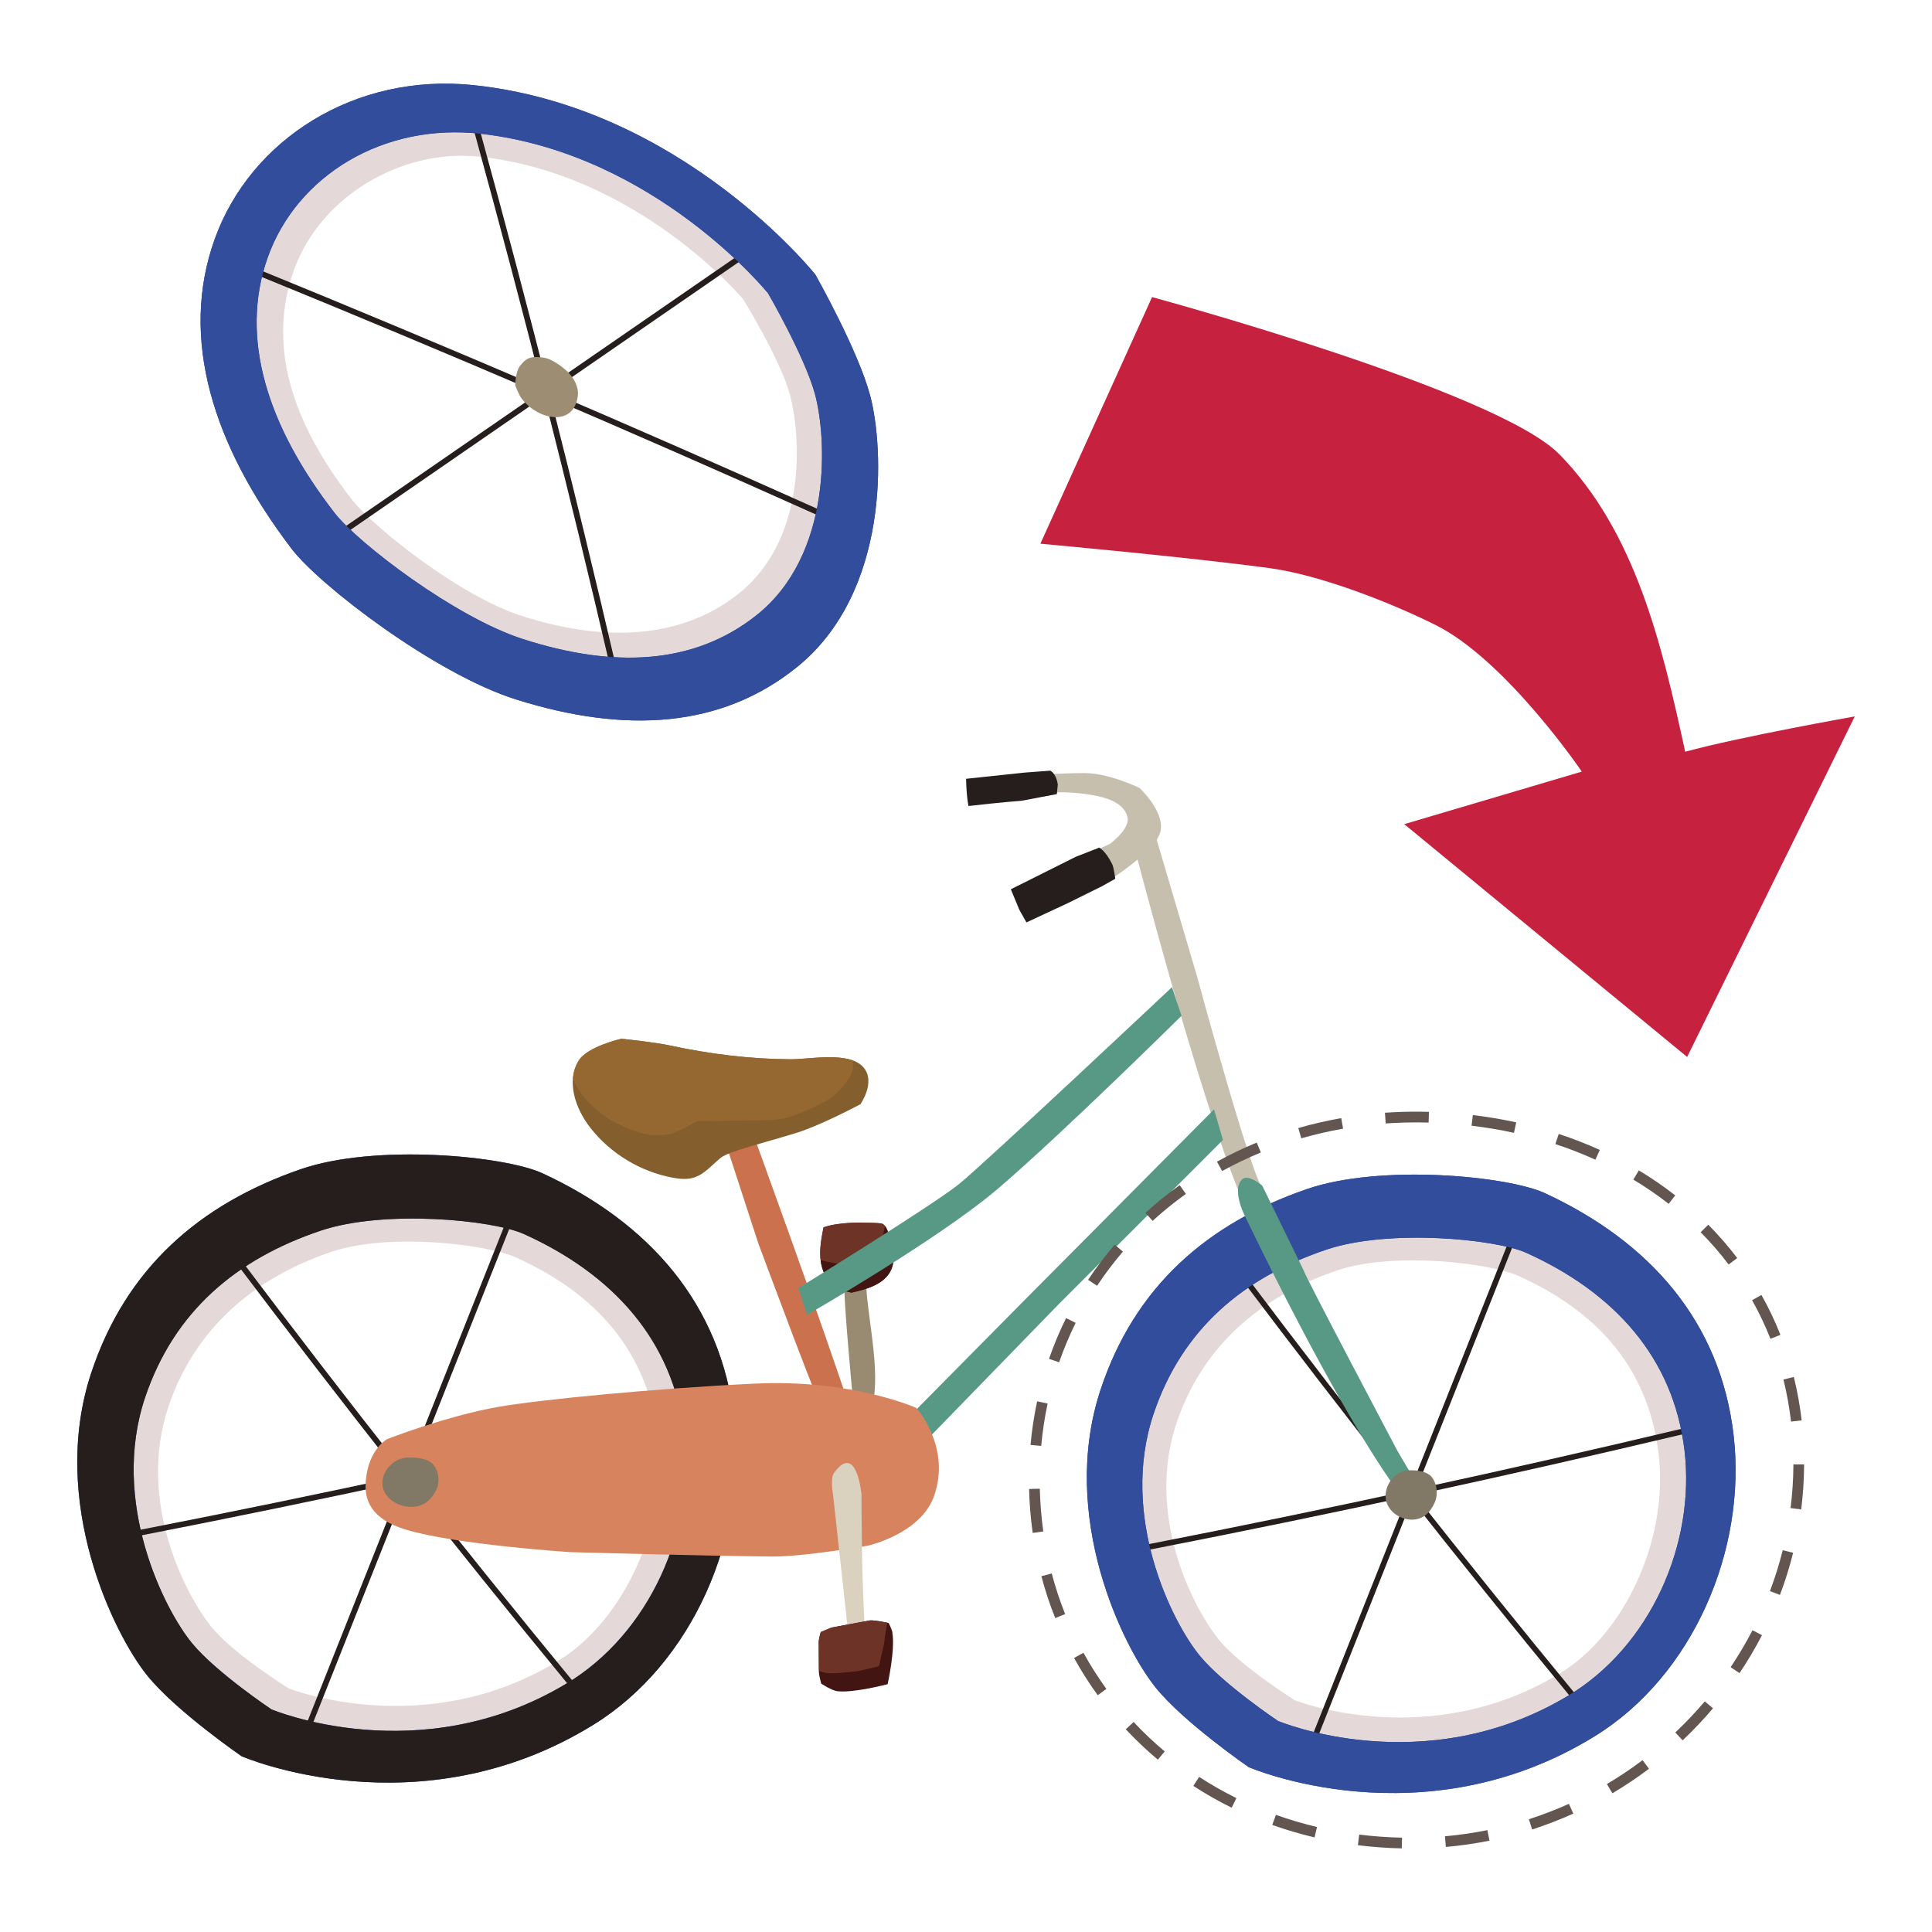 <?xml version="1.0" encoding="UTF-8"?><svg id="_레이어_1" xmlns="http://www.w3.org/2000/svg" viewBox="0 0 500 500"><defs><style>.cls-1{fill:#dad1bf;}.cls-2{fill:#c6223f;}.cls-3{fill:#817865;}.cls-4{fill:#cb714e;}.cls-5{fill:#e4d8d8;}.cls-6{fill:none;}.cls-7{fill:#5d291f;}.cls-8{fill:#988b72;}.cls-9{fill:#6c3326;}.cls-10{fill:#9c8d73;}.cls-11{fill:#251e1c;}.cls-12{fill:#956731;}.cls-13{fill:#d7845e;}.cls-14{fill:#589986;}.cls-15{fill:#314d9b;}.cls-16{fill:#845f2d;}.cls-17{fill:#635550;}.cls-18{fill:#421513;}.cls-19{fill:#c6bfae;}</style></defs><rect class="cls-6" width="500" height="500"/><path class="cls-15" d="M55.6,61.79c-9.27,25.69-.5,53.52,19.87,80.24,7.22,9.47,37.17,32.44,58.18,39.02,28.15,8.82,52.96,7.44,72.6-8.4,24.1-19.44,22.57-56.66,18.95-70.27-3.13-11.76-14.17-31.29-14.17-31.29,0,0-34.48-43.4-88.5-49.06-30.69-3.21-57.66,14.07-66.93,39.76ZM125.98,40.38c41.17,4.79,67.78,37.74,67.78,37.74,0,0,8.56,14.78,11.04,23.65,2.87,10.26,4.34,38.24-13.85,52.6-14.83,11.71-33.7,12.49-55.2,5.58-16.05-5.16-39.04-22.72-44.61-29.9-15.73-20.28-22.64-41.27-15.79-60.48,6.85-19.21,27.24-31.92,50.63-29.2Z"/><path class="cls-5" d="M86.56,132.7c6.09,7.86,31.23,27.05,48.78,32.69,23.51,7.56,44.15,6.69,60.36-6.11,19.89-15.7,18.28-46.29,15.15-57.52-2.71-9.69-12.07-25.85-12.07-25.85,0,0-29.09-36.03-74.11-41.27-25.57-2.98-47.87,10.92-55.36,31.93-7.49,21,.06,43.95,17.26,66.13ZM123.92,40.54c41.11,4.31,68.43,36.91,68.43,36.91,0,0,9.51,15.49,11.99,24.36,2.87,10.26,4.9,37.55-13.29,51.91-14.83,11.71-34.61,12.56-56.11,5.65-16.05-5.16-38.37-22.98-43.94-30.17-15.73-20.28-21.79-40.06-14.94-59.27,6.85-19.21,28.02-31.47,47.85-29.39Z"/><path class="cls-11" d="M159.52,172.94c-10.82-46.58-22.59-92.94-35.28-139.05-.26-.93-1.7-.53-1.44.4,12.68,46.11,24.45,92.47,35.28,139.05.22.94,1.66.54,1.44-.4h0Z"/><path class="cls-11" d="M190.79,66.29c-33.96,23.42-67.91,46.84-101.87,70.26-.79.54-.04,1.84.76,1.29,33.96-23.42,67.91-46.84,101.87-70.26.79-.54.04-1.84-.76-1.29h0Z"/><path class="cls-11" d="M211.52,131.68c-47.58-21.34-95.52-41.88-143.79-61.61-.89-.36-1.28,1.08-.4,1.44,48.15,19.68,95.97,40.17,143.43,61.46.87.39,1.63-.9.76-1.29h0Z"/><path class="cls-15" d="M55.6,61.79c-9.27,25.69-.5,53.52,19.87,80.24,7.22,9.47,37.17,32.44,58.18,39.02,28.15,8.82,52.96,7.44,72.6-8.4,24.1-19.44,22.57-56.66,18.95-70.27-3.13-11.76-14.17-31.29-14.17-31.29,0,0-34.48-43.4-88.5-49.06-30.69-3.21-57.66,14.07-66.93,39.76ZM124.67,34.65c45.02,5.24,74.11,41.27,74.11,41.27,0,0,9.36,16.16,12.07,25.85,3.14,11.22,4.74,41.81-15.15,57.52-16.21,12.8-36.85,13.66-60.36,6.11-17.55-5.64-42.69-24.84-48.78-32.69-17.2-22.17-24.75-45.12-17.26-66.13,7.49-21,29.79-34.9,55.36-31.93Z"/><path class="cls-10" d="M149.54,102.42c.2-1.57-.4-3.29-1.37-4.69s-2.31-2.53-3.71-3.48c-1.2-.81-2.51-1.52-3.87-1.71-2.8-.38-4.28-.18-6.03,2.18-1.25,1.69-1.21,5.01-1.21,5.01,0,0,.88,2.4,1.66,3.43,4.18,5.53,13.51,7.49,14.54-.74Z"/><path class="cls-15" d="M448.67,371.56c-3.39-29.6-21.79-50.21-48.81-62.75-9.57-4.44-42.53-7.67-61.71-1.05-25.69,8.87-44.53,25.24-53.34,51.95-10.81,32.77,5.82,66.55,14.29,77.05,7.32,9.06,24.06,20.57,24.06,20.57,0,0,44.97,19.52,89.6-8.02,25.35-15.65,39.3-48.15,35.91-77.75ZM402.45,434.28c-34.21,20.54-68.69,5.98-68.69,5.98,0,0-12.83-8.58-18.44-15.34-6.5-7.83-19.24-33.03-10.96-57.47,6.75-19.92,21.2-32.13,40.89-38.75,14.7-4.94,39.97-2.53,47.31.78,20.71,9.36,34.82,24.73,37.42,46.81,2.6,22.08-8.09,46.32-27.53,57.99Z"/><path class="cls-5" d="M395.04,324.24c-8.02-3.62-35.65-6.26-51.73-.85-21.53,7.24-37.33,20.58-44.71,42.37-9.06,26.73,4.88,54.28,11.98,62.84,6.14,7.39,20.17,16.78,20.17,16.78,0,0,37.7,15.92,75.11-6.54,21.25-12.76,32.94-39.27,30.1-63.41-2.84-24.14-18.26-40.95-40.92-51.18ZM403.99,432.88c-33.96,20.95-68.86,7.15-68.86,7.15,0,0-13.87-8.67-19.48-15.43-6.5-7.83-19.4-32.03-11.11-56.48,6.75-19.92,21.88-32.73,41.57-39.35,14.7-4.94,39.55-1.88,46.89,1.44,20.71,9.36,33.66,24.12,36.26,46.19,2.6,22.08-8.89,46.37-25.28,56.48Z"/><path class="cls-11" d="M321.12,330.79c27.68,36.73,56.13,72.87,85.35,108.39.59.72,1.61-.31,1.02-1.02-29.14-35.42-57.52-71.46-85.13-108.1-.55-.74-1.81-.01-1.25.73h0Z"/><path class="cls-11" d="M341.13,449.32c16.87-42.47,33.74-84.94,50.61-127.41.34-.87-1.06-1.24-1.4-.38-16.87,42.47-33.74,84.94-50.61,127.41-.34.87,1.06,1.24,1.4.38h0Z"/><path class="cls-11" d="M297.88,400.98c46.17-9.02,92.14-18.98,137.91-29.86.91-.22.52-1.61-.38-1.4-45.76,10.88-91.74,20.84-137.91,29.86-.91.18-.53,1.57.38,1.4h0Z"/><path class="cls-15" d="M448.67,371.56c-3.39-29.6-21.79-50.21-48.81-62.75-9.57-4.44-42.53-7.67-61.71-1.05-25.69,8.87-44.53,25.24-53.34,51.95-10.81,32.77,5.82,66.55,14.29,77.05,7.32,9.06,24.06,20.57,24.06,20.57,0,0,44.97,19.52,89.6-8.02,25.35-15.65,39.3-48.15,35.91-77.75ZM405.85,438.84c-37.41,22.46-75.11,6.54-75.11,6.54,0,0-14.03-9.38-20.17-16.78-7.11-8.56-21.04-36.11-11.98-62.84,7.38-21.79,23.18-35.13,44.71-42.37,16.07-5.4,43.7-2.77,51.73.85,22.65,10.23,38.07,27.04,40.92,51.18,2.84,24.14-8.85,50.65-30.1,63.41Z"/><path class="cls-2" d="M403.52,117.52c19.79,20.19,26.6,49.39,32.6,77.03,14.43-3.93,43.89-9.14,43.89-9.14l-43.38,88.13-73.21-60.25,45.95-13.6s-19.58-28.84-37.85-37.94c-11.77-5.87-29.86-12.94-42.9-14.71-20.92-2.84-59.37-6.33-59.37-6.33l28.9-63.82s89.24,24.18,105.36,40.64Z"/><path class="cls-8" d="M218.52,333.87c1.81-.65,3.78-.86,5.69-.61.44,8.6,4.21,24.23,1.01,31.92-2.14-.9-4.67-5.03-4.67-5.03,0,0-1.91-20.38-2.03-26.29Z"/><path class="cls-7" d="M216.27,333.14c-2.35-1.53-3.61-4.36-3.91-7.15s.23-5.6.77-8.36c4.37-1.51,10.81-1.18,10.81-1.18,0,0,4-.02,4.49.29.85.53,1.22,1.56,1.54,2.52.99,3.01,1.97,6.36.71,9.27-1.64,3.8-6.26,5.13-10.3,6.01"/><path class="cls-9" d="M225.91,327.5c1.45-3.27,2.49-6.71,3.12-10.22-.17-.21-.36-.4-.6-.54-.49-.3-4.49-.29-4.49-.29,0,0-6.45-.33-10.81,1.18-.54,2.76-1.07,5.56-.77,8.36,0,.06.02.12.03.17,4.41,1.1,8.98,1.56,13.53,1.34Z"/><path class="cls-18" d="M229.96,319.25c-.23-.69-.49-1.42-.94-1.97-.63,3.52-1.67,6.96-3.12,10.22-4.54.22-9.11-.24-13.53-1.34.33,2.74,1.58,5.48,3.89,6.98,1.66,1.08,4.1,1.39,4.1,1.39,4.04-.88,8.66-2.21,10.3-6.01,1.26-2.91.28-6.25-.71-9.27Z"/><path class="cls-15" d="M190.03,367.41c-3.44-30.06-22.13-51-49.58-63.74-9.72-4.51-43.2-7.79-62.68-1.06-26.09,9.01-45.23,25.63-54.18,52.76-10.98,33.29,5.91,67.6,14.52,78.26,7.44,9.21,24.43,20.89,24.43,20.89,0,0,45.68,19.83,91.01-8.14,25.75-15.89,39.92-48.91,36.47-78.97ZM143.08,431.12c-34.75,20.87-69.77,6.08-69.77,6.08,0,0-13.03-8.72-18.73-15.58-6.6-7.95-19.55-33.54-11.13-58.37,6.86-20.24,21.53-32.63,41.54-39.36,14.93-5.02,40.6-2.57,48.05.79,21.04,9.5,35.37,25.12,38.01,47.54,2.64,22.42-8.22,47.05-27.96,58.9Z"/><path class="cls-5" d="M135.56,319.35c-8.15-3.68-36.22-6.35-52.54-.87-21.87,7.35-37.92,20.91-45.42,43.03-9.2,27.15,4.95,55.13,12.17,63.83,6.23,7.51,20.48,17.04,20.48,17.04,0,0,38.29,16.17,76.29-6.64,21.58-12.96,33.46-39.89,30.58-64.41-2.89-24.52-18.55-41.6-41.56-51.99ZM144.65,429.7c-34.49,21.28-69.94,7.26-69.94,7.26,0,0-14.09-8.8-19.79-15.67-6.6-7.95-19.7-32.54-11.29-57.37,6.86-20.24,22.23-33.25,42.23-39.97,14.93-5.02,40.18-1.91,47.63,1.46,21.04,9.5,34.19,24.5,36.83,46.92,2.64,22.42-9.03,47.1-25.67,57.37Z"/><path class="cls-11" d="M60.47,326c28.11,37.31,57.02,74.02,86.69,110.09.61.74,1.65-.32,1.05-1.05-29.6-35.98-58.43-72.59-86.46-109.79-.57-.75-1.85-.01-1.28.75h0Z"/><path class="cls-11" d="M80.8,446.4c17.14-43.14,34.27-86.27,51.41-129.41.35-.89-1.08-1.27-1.43-.39-17.14,43.14-34.27,86.27-51.41,129.41-.35.89,1.08,1.27,1.43.39h0Z"/><path class="cls-11" d="M36.87,397.3c46.89-9.17,93.59-19.28,140.07-30.33.93-.22.53-1.65-.39-1.43-46.48,11.05-93.18,21.17-140.07,30.33-.93.18-.54,1.61.39,1.43h0Z"/><path class="cls-11" d="M190.03,367.41c-3.44-30.06-22.13-51-49.58-63.74-9.72-4.51-43.2-7.79-62.68-1.06-26.09,9.01-45.23,25.63-54.18,52.76-10.98,33.29,5.91,67.6,14.52,78.26,7.44,9.21,24.43,20.89,24.43,20.89,0,0,45.68,19.83,91.01-8.14,25.75-15.89,39.92-48.91,36.47-78.97ZM146.54,435.75c-38,22.82-76.29,6.64-76.29,6.64,0,0-14.25-9.53-20.48-17.04-7.22-8.69-21.37-36.68-12.17-63.83,7.5-22.13,23.55-35.68,45.42-43.03,16.33-5.49,44.39-2.81,52.54.87,23.01,10.39,38.67,27.47,41.56,51.99,2.89,24.52-8.99,51.44-30.58,64.41Z"/><path class="cls-10" d="M98.24,386.9c.51,1.61,1.7,2.87,3.07,3.6,1.37.73,2.91.97,4.42,1.01,1.3.03,2.64-.11,3.8-.77,2.38-1.36,3.48-2.47,3.88-5.79.29-2.38-1.15-5.49-1.15-5.49,0,0-1.71-1.73-2.77-2.23-5.65-2.66-13.9,1.25-11.24,9.68Z"/><path class="cls-19" d="M284.22,206.06c3.34.7,7.19,2.41,7.62,5.8.35,2.79-4.53,6.51-4.53,6.51,0,0-12.75,5.82-18.91,9.31-.51.29-1.04.64-1.21,1.19-.14.48.03.99.2,1.47.46,1.27.93,2.54,1.39,3.81.17.47.36.96.78,1.23.56.36,1.3.16,1.94-.06,8.97-3.09,17.34-7.95,24.48-14.2,1.54-1.34,2.94-2.86,3.88-4.67,2.79-5.33-4.94-12.52-4.94-12.52,0,0-7.85-3.86-14.28-3.86-7.78,0-23.2,1.08-23.2,1.08l1.37,5.94s5.89-1.17,7.4-1.42c5.96-.97,12.1-.85,18.01.39Z"/><path class="cls-11" d="M250.02,201.55s.07,4.4.62,7.05c8.53-.99,13.72-1.36,13.72-1.36l9.15-1.73.25-2.47c-.49-3.09-1.98-3.59-1.98-3.59l-6.55.49-15.21,1.61Z"/><path class="cls-11" d="M261.6,230.15l2.23,5.36,1.81,3.21,10.8-5.03,8.82-4.37,3.38-1.9s-.42-2.95-.74-3.63c-1.73-3.63-3.43-4.42-3.43-4.42l-6.05,2.36-16.81,8.41Z"/><path class="cls-19" d="M327.15,307.95c-2.12.04-4.23.56-6.14,1.5-11.35-27.92-27.22-89.35-27.22-89.35l5.32-3.59,10.63,35.98s15.03,55.5,17.41,55.46Z"/><path class="cls-14" d="M321.89,314.09s24.31,51.27,41.01,73.39c2.14-.61,2.88-5,2.88-5l-4.09-6.93s-24.56-46.47-24.24-46.64l-10.78-22.06s-3.69-3.23-5.3-1.55c-2.49,2.58.52,8.8.52,8.8Z"/><polygon class="cls-14" points="314.19 287.11 316.5 295.02 274.13 337.38 239.68 372.82 234.41 367.55 264.57 337.05 314.19 287.11"/><path class="cls-4" d="M214.89,369.65c1.92-1.02,3.84-2.05,5.76-3.07-7.43-22.93-25.96-73.7-25.96-73.7l-6.23,4.99,7.8,23.93s17.9,48.25,18.64,47.85Z"/><path class="cls-13" d="M200.11,402.82c7.97.06,24.55-2.81,24.55-2.81,0,0,13.63-3.06,17.07-12.82,4.51-12.8-4.6-22.83-4.6-22.83,0,0-16.72-7.47-41.63-6.29-26.05,1.24-55.97,4.17-66.6,6.04-13.44,2.37-28.64,8.3-28.64,8.3,0,0-4.88,2.47-5.6,10.86-.4,4.77,1.12,9.83,10.48,12.63,12.87,3.86,42.34,5.79,42.34,5.79,0,0,35.82,1.01,52.63,1.14Z"/><path class="cls-14" d="M303.31,255.46l2.47,7.42s-30.27,29.95-47.23,44.51c-15.5,13.3-49.7,32.89-49.7,32.89l-2.23-6.92s33.66-20.74,41.29-26.7c5.86-4.58,55.39-51.18,55.39-51.18Z"/><path class="cls-1" d="M215.88,381.13c-1.09,1.49-.31,5.47-.31,5.47,0,0,2.62,23.99,3.94,35.98,1.47-.01,2.95-.02,4.42-.04-1-11.91-.97-35.79-.97-35.79,0,0-1.24-13.6-7.07-5.62Z"/><path class="cls-18" d="M230.96,422.5c-.15-.89-.97-2.46-.97-2.46,0,0-3.09-.73-4.77-.69l-10.02,1.86-2.79,1.16s-.54,1.74-.53,2.66c.01,2.49.03,4.98.04,7.47,0,1.1.61,3.21.61,3.21,0,0,2.69,1.83,4.33,1.99,4.35.42,12.86-1.84,12.86-1.84,0,0,1.98-8.82,1.22-13.34Z"/><path class="cls-9" d="M220.48,432.66c2.06-.11,7.01-1.48,7.01-1.48l1.32-5.85s.28-2.54.8-5.37c-.88-.19-3.06-.63-4.38-.61l-10.02,1.86-2.79,1.16s-.54,1.74-.53,2.66c.01,2.42.02,4.85.04,7.27,2.04,1.34,6.13.49,8.56.36Z"/><path class="cls-3" d="M112.26,379.19c-1.77-2.36-6.9-1.96-6.9-1.96-4.23.23-7.43,4.69-6.09,8.35,1.35,3.66,6.77,5.59,10.41,3.63,2.51-1.35,3.55-4.42,3.55-4.42,0,0,.99-2.99-.97-5.6Z"/><path class="cls-3" d="M370.71,382.49c-1.61-2.36-6.29-1.96-6.29-1.96-3.85.23-6.77,4.69-5.55,8.35,1.23,3.66,6.17,5.59,9.49,3.63,2.28-1.35,3.23-4.42,3.23-4.42,0,0,.91-2.99-.88-5.6Z"/><path class="cls-16" d="M173.47,270.59c-4.18-.9-12.67-1.76-12.67-1.76,0,0-8.72,1.99-11,5.61-3.36,5.33-.89,12.51,3,17.46,5.23,6.66,12.94,11.33,21.27,12.88,1.78.33,3.65.52,5.39.01,2.78-.82,4.73-3.23,6.97-5.08,2.17-1.8,10.94-3.81,19.62-6.5,6.54-2.03,16.63-7.44,16.63-7.44,0,0,4.14-5.86.69-9.65-3.72-4.08-13.87-1.97-18.64-1.98-10.49-.04-21.02-1.34-31.26-3.55Z"/><path class="cls-12" d="M168.04,293.71s3.84.22,5.66-.32c2.38-.71,6.71-3.24,6.71-3.24,0,0,13.43-.05,20.22-.37,5.08-.23,14.02-5.36,14.02-5.36,0,0,7.35-5.3,5.97-10.01-4.65-1.63-12.03-.25-15.89-.27-10.49-.04-21.02-1.34-31.26-3.55-4.18-.91-12.67-1.76-12.67-1.76,0,0-8.72,1.99-11,5.61-.92,1.46-1.39,3.05-1.52,4.7,5.35,12.21,19.76,14.57,19.76,14.57Z"/><path class="cls-17" d="M362.79,478.36c-3.81-.08-7.64-.36-11.37-.82l.34-2.75c3.64.45,7.36.72,11.08.8l-.06,2.77ZM374.19,477.99l-.24-2.76c3.68-.32,7.37-.86,10.98-1.59l.55,2.72c-3.71.75-7.51,1.3-11.29,1.63ZM340.2,475.52c-3.71-.88-7.39-1.96-10.94-3.23l.94-2.61c3.45,1.23,7.03,2.29,10.64,3.14l-.64,2.7ZM396.52,473.46l-.85-2.64c3.51-1.13,6.99-2.48,10.36-3.99l1.14,2.53c-3.46,1.56-7.04,2.94-10.64,4.11ZM318.76,467.84c-3.42-1.68-6.76-3.59-9.93-5.65l1.51-2.33c3.08,2,6.33,3.85,9.64,5.49l-1.23,2.49ZM417.28,464.1l-1.41-2.39c3.16-1.88,6.27-3.95,9.22-6.18l1.67,2.22c-3.03,2.29-6.22,4.42-9.47,6.35ZM299.64,455.39c-2.92-2.44-5.71-5.09-8.29-7.85l2.03-1.89c2.51,2.69,5.22,5.25,8.05,7.62l-1.78,2.13ZM435.46,450.39l-1.9-2.02c2.68-2.53,5.25-5.24,7.64-8.05l2.12,1.79c-2.45,2.89-5.09,5.67-7.85,8.28ZM284.09,438.72c-2.23-3.07-4.29-6.32-6.12-9.64l2.43-1.34c1.78,3.22,3.77,6.37,5.93,9.35l-2.24,1.63ZM450.19,433.01l-2.3-1.55c2.06-3.07,3.96-6.28,5.65-9.55l2.46,1.27c-1.74,3.36-3.69,6.66-5.81,9.82ZM273.09,418.76c-1.4-3.52-2.61-7.16-3.58-10.84l2.68-.71c.94,3.57,2.11,7.11,3.47,10.52l-2.57,1.03ZM460.65,412.76l-2.59-.98c1.31-3.45,2.42-7.02,3.31-10.59l2.69.67c-.92,3.68-2.06,7.34-3.41,10.9ZM267.26,396.72c-.52-3.73-.84-7.56-.93-11.37l2.77-.07c.09,3.71.4,7.43.9,11.06l-2.75.38ZM466.15,390.64l-2.75-.35c.46-3.66.71-7.38.73-11.06v-.24h2.77v.26c-.03,3.79-.28,7.62-.75,11.38ZM269.46,374.2l-2.76-.25c.34-3.8.92-7.59,1.71-11.29l2.71.58c-.77,3.58-1.32,7.27-1.66,10.96ZM463.52,367.92c-.43-3.69-1.09-7.36-1.97-10.9l2.69-.67c.9,3.65,1.59,7.43,2.03,11.24l-2.76.32ZM274.1,352.57l-2.62-.91c1.25-3.59,2.74-7.14,4.42-10.54l2.48,1.23c-1.63,3.3-3.07,6.74-4.29,10.22ZM458.19,346.48c-1.35-3.42-2.95-6.78-4.75-9.99l2.42-1.36c1.86,3.31,3.52,6.79,4.91,10.33l-2.58,1.02ZM283.91,332.75l-2.31-1.53c2.09-3.16,4.41-6.23,6.89-9.11l2.11,1.81c-2.4,2.8-4.65,5.77-6.68,8.84ZM447.38,327.26c-2.21-2.92-4.65-5.73-7.25-8.36l1.97-1.95c2.69,2.72,5.21,5.62,7.49,8.63l-2.21,1.67ZM298.3,315.95l-1.87-2.05c2.79-2.55,5.77-4.96,8.87-7.18l1.61,2.26c-3.01,2.15-5.9,4.5-8.61,6.97ZM431.85,311.55c-2.88-2.25-5.96-4.36-9.15-6.27l1.43-2.38c3.29,1.97,6.46,4.15,9.42,6.47l-1.71,2.19ZM316.29,303.07l-1.34-2.43c3.3-1.83,6.76-3.49,10.29-4.94l1.06,2.56c-3.42,1.41-6.79,3.03-10,4.8ZM412.88,300.12c-3.32-1.51-6.81-2.87-10.35-4.03l.87-2.63c3.64,1.2,7.21,2.59,10.63,4.14l-1.15,2.53ZM336.77,294.6l-.77-2.66c3.62-1.05,7.36-1.91,11.11-2.57l.48,2.73c-3.65.64-7.29,1.48-10.82,2.5ZM391.81,293.17c-3.58-.78-7.27-1.4-10.97-1.84l.33-2.75c3.79.45,7.57,1.09,11.23,1.89l-.59,2.71ZM358.62,290.75l-.2-2.77c2.65-.19,5.35-.28,8.03-.28h.75c.87,0,1.74.02,2.61.05l-.08,2.77c-.85-.02-1.7-.04-2.56-.04h-.73c-2.62,0-5.25.09-7.83.27Z"/></svg>